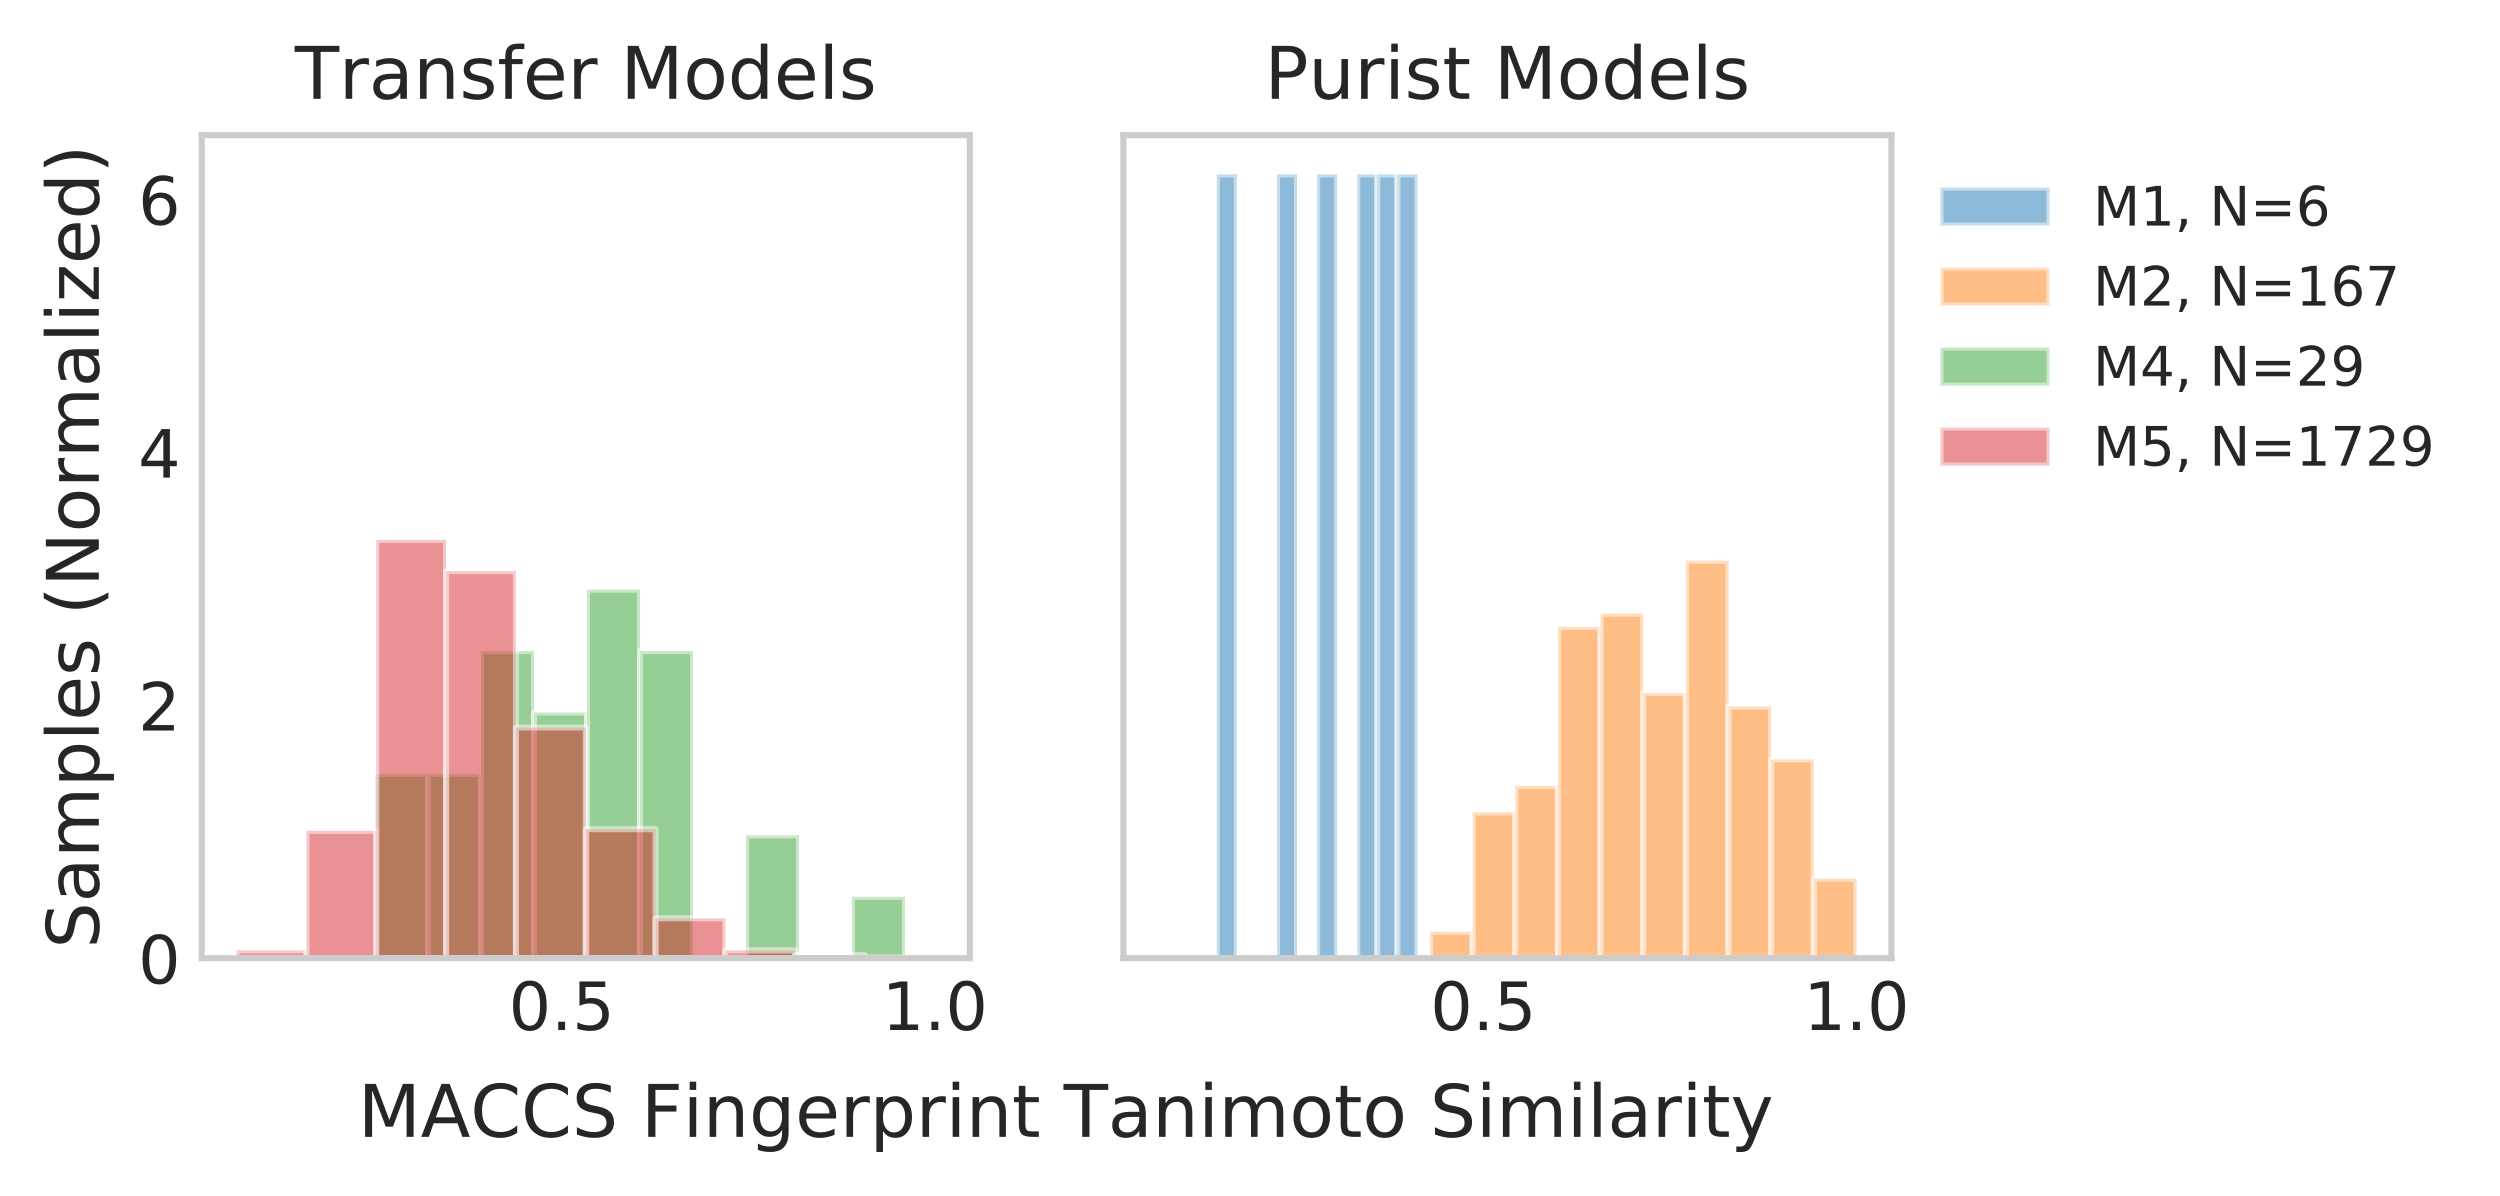 <?xml version="1.0" encoding="utf-8" standalone="no"?>
<!DOCTYPE svg PUBLIC "-//W3C//DTD SVG 1.1//EN"
  "http://www.w3.org/Graphics/SVG/1.1/DTD/svg11.dtd">
<!-- Created with matplotlib (https://matplotlib.org/) -->
<svg height="197.417pt" version="1.1" viewBox="0 0 412.805 197.417" width="412.805pt" xmlns="http://www.w3.org/2000/svg" xmlns:xlink="http://www.w3.org/1999/xlink">
 <defs>
  <style type="text/css">
*{stroke-linecap:butt;stroke-linejoin:round;white-space:pre;}
  </style>
 </defs>
 <g id="figure_1">
  <g id="patch_1">
   <path d="M -0 197.417 
L 412.805 197.417 
L 412.805 0 
L -0 0 
z
" style="fill:#ffffff;"/>
  </g>
  <g id="axes_1">
   <g id="patch_2">
    <path d="M 33.312 158.218 
L 160.131 158.218 
L 160.131 22.318 
L 33.312 22.318 
z
" style="fill:#ffffff;"/>
   </g>
   <g id="matplotlib.axis_1">
    <g id="xtick_1">
     <g id="text_1">
      <!-- 0.5 -->
      <defs>
       <path d="M 31.781 66.406 
Q 24.172 66.406 20.328 58.906 
Q 16.5 51.422 16.5 36.375 
Q 16.5 21.391 20.328 13.891 
Q 24.172 6.391 31.781 6.391 
Q 39.453 6.391 43.281 13.891 
Q 47.125 21.391 47.125 36.375 
Q 47.125 51.422 43.281 58.906 
Q 39.453 66.406 31.781 66.406 
z
M 31.781 74.219 
Q 44.047 74.219 50.516 64.516 
Q 56.984 54.828 56.984 36.375 
Q 56.984 17.969 50.516 8.266 
Q 44.047 -1.422 31.781 -1.422 
Q 19.531 -1.422 13.062 8.266 
Q 6.594 17.969 6.594 36.375 
Q 6.594 54.828 13.062 64.516 
Q 19.531 74.219 31.781 74.219 
z
" id="DejaVuSans-48"/>
       <path d="M 10.688 12.406 
L 21 12.406 
L 21 0 
L 10.688 0 
z
" id="DejaVuSans-46"/>
       <path d="M 10.797 72.906 
L 49.516 72.906 
L 49.516 64.594 
L 19.828 64.594 
L 19.828 46.734 
Q 21.969 47.469 24.109 47.828 
Q 26.266 48.188 28.422 48.188 
Q 40.625 48.188 47.75 41.5 
Q 54.891 34.812 54.891 23.391 
Q 54.891 11.625 47.562 5.094 
Q 40.234 -1.422 26.906 -1.422 
Q 22.312 -1.422 17.547 -0.641 
Q 12.797 0.141 7.719 1.703 
L 7.719 11.625 
Q 12.109 9.234 16.797 8.062 
Q 21.484 6.891 26.703 6.891 
Q 35.156 6.891 40.078 11.328 
Q 45.016 15.766 45.016 23.391 
Q 45.016 31 40.078 35.438 
Q 35.156 39.891 26.703 39.891 
Q 22.75 39.891 18.812 39.016 
Q 14.891 38.141 10.797 36.281 
z
" id="DejaVuSans-53"/>
      </defs>
      <g style="fill:#262626;" transform="translate(83.999 170.076)scale(0.11 -0.11)">
       <use xlink:href="#DejaVuSans-48"/>
       <use x="63.623" xlink:href="#DejaVuSans-46"/>
       <use x="95.41" xlink:href="#DejaVuSans-53"/>
      </g>
     </g>
    </g>
    <g id="xtick_2">
     <g id="text_2">
      <!-- 1.0 -->
      <defs>
       <path d="M 12.406 8.297 
L 28.516 8.297 
L 28.516 63.922 
L 10.984 60.406 
L 10.984 69.391 
L 28.422 72.906 
L 38.281 72.906 
L 38.281 8.297 
L 54.391 8.297 
L 54.391 0 
L 12.406 0 
z
" id="DejaVuSans-49"/>
      </defs>
      <g style="fill:#262626;" transform="translate(145.619 170.076)scale(0.11 -0.11)">
       <use xlink:href="#DejaVuSans-49"/>
       <use x="63.623" xlink:href="#DejaVuSans-46"/>
       <use x="95.41" xlink:href="#DejaVuSans-48"/>
      </g>
     </g>
    </g>
    <g id="text_3">
     <!-- MACCS Fingerprint Tanimoto Similarity -->
     <defs>
      <path d="M 9.812 72.906 
L 24.516 72.906 
L 43.109 23.297 
L 61.812 72.906 
L 76.516 72.906 
L 76.516 0 
L 66.891 0 
L 66.891 64.016 
L 48.094 14.016 
L 38.188 14.016 
L 19.391 64.016 
L 19.391 0 
L 9.812 0 
z
" id="DejaVuSans-77"/>
      <path d="M 34.188 63.188 
L 20.797 26.906 
L 47.609 26.906 
z
M 28.609 72.906 
L 39.797 72.906 
L 67.578 0 
L 57.328 0 
L 50.688 18.703 
L 17.828 18.703 
L 11.188 0 
L 0.781 0 
z
" id="DejaVuSans-65"/>
      <path d="M 64.406 67.281 
L 64.406 56.891 
Q 59.422 61.531 53.781 63.812 
Q 48.141 66.109 41.797 66.109 
Q 29.297 66.109 22.656 58.469 
Q 16.016 50.828 16.016 36.375 
Q 16.016 21.969 22.656 14.328 
Q 29.297 6.688 41.797 6.688 
Q 48.141 6.688 53.781 8.984 
Q 59.422 11.281 64.406 15.922 
L 64.406 5.609 
Q 59.234 2.094 53.438 0.328 
Q 47.656 -1.422 41.219 -1.422 
Q 24.656 -1.422 15.125 8.703 
Q 5.609 18.844 5.609 36.375 
Q 5.609 53.953 15.125 64.078 
Q 24.656 74.219 41.219 74.219 
Q 47.75 74.219 53.531 72.484 
Q 59.328 70.75 64.406 67.281 
z
" id="DejaVuSans-67"/>
      <path d="M 53.516 70.516 
L 53.516 60.891 
Q 47.906 63.578 42.922 64.891 
Q 37.938 66.219 33.297 66.219 
Q 25.25 66.219 20.875 63.094 
Q 16.5 59.969 16.5 54.203 
Q 16.5 49.359 19.406 46.891 
Q 22.312 44.438 30.422 42.922 
L 36.375 41.703 
Q 47.406 39.594 52.656 34.297 
Q 57.906 29 57.906 20.125 
Q 57.906 9.516 50.797 4.047 
Q 43.703 -1.422 29.984 -1.422 
Q 24.812 -1.422 18.969 -0.25 
Q 13.141 0.922 6.891 3.219 
L 6.891 13.375 
Q 12.891 10.016 18.656 8.297 
Q 24.422 6.594 29.984 6.594 
Q 38.422 6.594 43.016 9.906 
Q 47.609 13.234 47.609 19.391 
Q 47.609 24.75 44.312 27.781 
Q 41.016 30.812 33.5 32.328 
L 27.484 33.5 
Q 16.453 35.688 11.516 40.375 
Q 6.594 45.062 6.594 53.422 
Q 6.594 63.094 13.406 68.656 
Q 20.219 74.219 32.172 74.219 
Q 37.312 74.219 42.625 73.281 
Q 47.953 72.359 53.516 70.516 
z
" id="DejaVuSans-83"/>
      <path id="DejaVuSans-32"/>
      <path d="M 9.812 72.906 
L 51.703 72.906 
L 51.703 64.594 
L 19.672 64.594 
L 19.672 43.109 
L 48.578 43.109 
L 48.578 34.812 
L 19.672 34.812 
L 19.672 0 
L 9.812 0 
z
" id="DejaVuSans-70"/>
      <path d="M 9.422 54.688 
L 18.406 54.688 
L 18.406 0 
L 9.422 0 
z
M 9.422 75.984 
L 18.406 75.984 
L 18.406 64.594 
L 9.422 64.594 
z
" id="DejaVuSans-105"/>
      <path d="M 54.891 33.016 
L 54.891 0 
L 45.906 0 
L 45.906 32.719 
Q 45.906 40.484 42.875 44.328 
Q 39.844 48.188 33.797 48.188 
Q 26.516 48.188 22.312 43.547 
Q 18.109 38.922 18.109 30.906 
L 18.109 0 
L 9.078 0 
L 9.078 54.688 
L 18.109 54.688 
L 18.109 46.188 
Q 21.344 51.125 25.703 53.562 
Q 30.078 56 35.797 56 
Q 45.219 56 50.047 50.172 
Q 54.891 44.344 54.891 33.016 
z
" id="DejaVuSans-110"/>
      <path d="M 45.406 27.984 
Q 45.406 37.75 41.375 43.109 
Q 37.359 48.484 30.078 48.484 
Q 22.859 48.484 18.828 43.109 
Q 14.797 37.75 14.797 27.984 
Q 14.797 18.266 18.828 12.891 
Q 22.859 7.516 30.078 7.516 
Q 37.359 7.516 41.375 12.891 
Q 45.406 18.266 45.406 27.984 
z
M 54.391 6.781 
Q 54.391 -7.172 48.188 -13.984 
Q 42 -20.797 29.203 -20.797 
Q 24.469 -20.797 20.266 -20.094 
Q 16.062 -19.391 12.109 -17.922 
L 12.109 -9.188 
Q 16.062 -11.328 19.922 -12.344 
Q 23.781 -13.375 27.781 -13.375 
Q 36.625 -13.375 41.016 -8.766 
Q 45.406 -4.156 45.406 5.172 
L 45.406 9.625 
Q 42.625 4.781 38.281 2.391 
Q 33.938 0 27.875 0 
Q 17.828 0 11.672 7.656 
Q 5.516 15.328 5.516 27.984 
Q 5.516 40.672 11.672 48.328 
Q 17.828 56 27.875 56 
Q 33.938 56 38.281 53.609 
Q 42.625 51.219 45.406 46.391 
L 45.406 54.688 
L 54.391 54.688 
z
" id="DejaVuSans-103"/>
      <path d="M 56.203 29.594 
L 56.203 25.203 
L 14.891 25.203 
Q 15.484 15.922 20.484 11.062 
Q 25.484 6.203 34.422 6.203 
Q 39.594 6.203 44.453 7.469 
Q 49.312 8.734 54.109 11.281 
L 54.109 2.781 
Q 49.266 0.734 44.188 -0.344 
Q 39.109 -1.422 33.891 -1.422 
Q 20.797 -1.422 13.156 6.188 
Q 5.516 13.812 5.516 26.812 
Q 5.516 40.234 12.766 48.109 
Q 20.016 56 32.328 56 
Q 43.359 56 49.781 48.891 
Q 56.203 41.797 56.203 29.594 
z
M 47.219 32.234 
Q 47.125 39.594 43.094 43.984 
Q 39.062 48.391 32.422 48.391 
Q 24.906 48.391 20.391 44.141 
Q 15.875 39.891 15.188 32.172 
z
" id="DejaVuSans-101"/>
      <path d="M 41.109 46.297 
Q 39.594 47.172 37.812 47.578 
Q 36.031 48 33.891 48 
Q 26.266 48 22.188 43.047 
Q 18.109 38.094 18.109 28.812 
L 18.109 0 
L 9.078 0 
L 9.078 54.688 
L 18.109 54.688 
L 18.109 46.188 
Q 20.953 51.172 25.484 53.578 
Q 30.031 56 36.531 56 
Q 37.453 56 38.578 55.875 
Q 39.703 55.766 41.062 55.516 
z
" id="DejaVuSans-114"/>
      <path d="M 18.109 8.203 
L 18.109 -20.797 
L 9.078 -20.797 
L 9.078 54.688 
L 18.109 54.688 
L 18.109 46.391 
Q 20.953 51.266 25.266 53.625 
Q 29.594 56 35.594 56 
Q 45.562 56 51.781 48.094 
Q 58.016 40.188 58.016 27.297 
Q 58.016 14.406 51.781 6.484 
Q 45.562 -1.422 35.594 -1.422 
Q 29.594 -1.422 25.266 0.953 
Q 20.953 3.328 18.109 8.203 
z
M 48.688 27.297 
Q 48.688 37.203 44.609 42.844 
Q 40.531 48.484 33.406 48.484 
Q 26.266 48.484 22.188 42.844 
Q 18.109 37.203 18.109 27.297 
Q 18.109 17.391 22.188 11.75 
Q 26.266 6.109 33.406 6.109 
Q 40.531 6.109 44.609 11.75 
Q 48.688 17.391 48.688 27.297 
z
" id="DejaVuSans-112"/>
      <path d="M 18.312 70.219 
L 18.312 54.688 
L 36.812 54.688 
L 36.812 47.703 
L 18.312 47.703 
L 18.312 18.016 
Q 18.312 11.328 20.141 9.422 
Q 21.969 7.516 27.594 7.516 
L 36.812 7.516 
L 36.812 0 
L 27.594 0 
Q 17.188 0 13.234 3.875 
Q 9.281 7.766 9.281 18.016 
L 9.281 47.703 
L 2.688 47.703 
L 2.688 54.688 
L 9.281 54.688 
L 9.281 70.219 
z
" id="DejaVuSans-116"/>
      <path d="M -0.297 72.906 
L 61.375 72.906 
L 61.375 64.594 
L 35.5 64.594 
L 35.5 0 
L 25.594 0 
L 25.594 64.594 
L -0.297 64.594 
z
" id="DejaVuSans-84"/>
      <path d="M 34.281 27.484 
Q 23.391 27.484 19.188 25 
Q 14.984 22.516 14.984 16.5 
Q 14.984 11.719 18.141 8.906 
Q 21.297 6.109 26.703 6.109 
Q 34.188 6.109 38.703 11.406 
Q 43.219 16.703 43.219 25.484 
L 43.219 27.484 
z
M 52.203 31.203 
L 52.203 0 
L 43.219 0 
L 43.219 8.297 
Q 40.141 3.328 35.547 0.953 
Q 30.953 -1.422 24.312 -1.422 
Q 15.922 -1.422 10.953 3.297 
Q 6 8.016 6 15.922 
Q 6 25.141 12.172 29.828 
Q 18.359 34.516 30.609 34.516 
L 43.219 34.516 
L 43.219 35.406 
Q 43.219 41.609 39.141 45 
Q 35.062 48.391 27.688 48.391 
Q 23 48.391 18.547 47.266 
Q 14.109 46.141 10.016 43.891 
L 10.016 52.203 
Q 14.938 54.109 19.578 55.047 
Q 24.219 56 28.609 56 
Q 40.484 56 46.344 49.844 
Q 52.203 43.703 52.203 31.203 
z
" id="DejaVuSans-97"/>
      <path d="M 52 44.188 
Q 55.375 50.25 60.062 53.125 
Q 64.75 56 71.094 56 
Q 79.641 56 84.281 50.016 
Q 88.922 44.047 88.922 33.016 
L 88.922 0 
L 79.891 0 
L 79.891 32.719 
Q 79.891 40.578 77.094 44.375 
Q 74.312 48.188 68.609 48.188 
Q 61.625 48.188 57.562 43.547 
Q 53.516 38.922 53.516 30.906 
L 53.516 0 
L 44.484 0 
L 44.484 32.719 
Q 44.484 40.625 41.703 44.406 
Q 38.922 48.188 33.109 48.188 
Q 26.219 48.188 22.156 43.531 
Q 18.109 38.875 18.109 30.906 
L 18.109 0 
L 9.078 0 
L 9.078 54.688 
L 18.109 54.688 
L 18.109 46.188 
Q 21.188 51.219 25.484 53.609 
Q 29.781 56 35.688 56 
Q 41.656 56 45.828 52.969 
Q 50 49.953 52 44.188 
z
" id="DejaVuSans-109"/>
      <path d="M 30.609 48.391 
Q 23.391 48.391 19.188 42.75 
Q 14.984 37.109 14.984 27.297 
Q 14.984 17.484 19.156 11.844 
Q 23.344 6.203 30.609 6.203 
Q 37.797 6.203 41.984 11.859 
Q 46.188 17.531 46.188 27.297 
Q 46.188 37.016 41.984 42.703 
Q 37.797 48.391 30.609 48.391 
z
M 30.609 56 
Q 42.328 56 49.016 48.375 
Q 55.719 40.766 55.719 27.297 
Q 55.719 13.875 49.016 6.219 
Q 42.328 -1.422 30.609 -1.422 
Q 18.844 -1.422 12.172 6.219 
Q 5.516 13.875 5.516 27.297 
Q 5.516 40.766 12.172 48.375 
Q 18.844 56 30.609 56 
z
" id="DejaVuSans-111"/>
      <path d="M 9.422 75.984 
L 18.406 75.984 
L 18.406 0 
L 9.422 0 
z
" id="DejaVuSans-108"/>
      <path d="M 32.172 -5.078 
Q 28.375 -14.844 24.75 -17.812 
Q 21.141 -20.797 15.094 -20.797 
L 7.906 -20.797 
L 7.906 -13.281 
L 13.188 -13.281 
Q 16.891 -13.281 18.938 -11.516 
Q 21 -9.766 23.484 -3.219 
L 25.094 0.875 
L 2.984 54.688 
L 12.5 54.688 
L 29.594 11.922 
L 46.688 54.688 
L 56.203 54.688 
z
" id="DejaVuSans-121"/>
     </defs>
     <g style="fill:#262626;" transform="translate(59.112 187.721)scale(0.12 -0.12)">
      <use xlink:href="#DejaVuSans-77"/>
      <use x="86.279" xlink:href="#DejaVuSans-65"/>
      <use x="154.672" xlink:href="#DejaVuSans-67"/>
      <use x="224.496" xlink:href="#DejaVuSans-67"/>
      <use x="294.32" xlink:href="#DejaVuSans-83"/>
      <use x="357.797" xlink:href="#DejaVuSans-32"/>
      <use x="389.584" xlink:href="#DejaVuSans-70"/>
      <use x="446.994" xlink:href="#DejaVuSans-105"/>
      <use x="474.777" xlink:href="#DejaVuSans-110"/>
      <use x="538.156" xlink:href="#DejaVuSans-103"/>
      <use x="601.633" xlink:href="#DejaVuSans-101"/>
      <use x="663.156" xlink:href="#DejaVuSans-114"/>
      <use x="704.27" xlink:href="#DejaVuSans-112"/>
      <use x="767.746" xlink:href="#DejaVuSans-114"/>
      <use x="808.859" xlink:href="#DejaVuSans-105"/>
      <use x="836.643" xlink:href="#DejaVuSans-110"/>
      <use x="900.021" xlink:href="#DejaVuSans-116"/>
      <use x="939.23" xlink:href="#DejaVuSans-32"/>
      <use x="971.018" xlink:href="#DejaVuSans-84"/>
      <use x="1031.852" xlink:href="#DejaVuSans-97"/>
      <use x="1093.131" xlink:href="#DejaVuSans-110"/>
      <use x="1156.51" xlink:href="#DejaVuSans-105"/>
      <use x="1184.293" xlink:href="#DejaVuSans-109"/>
      <use x="1281.705" xlink:href="#DejaVuSans-111"/>
      <use x="1342.887" xlink:href="#DejaVuSans-116"/>
      <use x="1382.096" xlink:href="#DejaVuSans-111"/>
      <use x="1443.277" xlink:href="#DejaVuSans-32"/>
      <use x="1475.064" xlink:href="#DejaVuSans-83"/>
      <use x="1538.541" xlink:href="#DejaVuSans-105"/>
      <use x="1566.324" xlink:href="#DejaVuSans-109"/>
      <use x="1663.736" xlink:href="#DejaVuSans-105"/>
      <use x="1691.52" xlink:href="#DejaVuSans-108"/>
      <use x="1719.303" xlink:href="#DejaVuSans-97"/>
      <use x="1780.582" xlink:href="#DejaVuSans-114"/>
      <use x="1821.695" xlink:href="#DejaVuSans-105"/>
      <use x="1849.479" xlink:href="#DejaVuSans-116"/>
      <use x="1888.688" xlink:href="#DejaVuSans-121"/>
     </g>
    </g>
   </g>
   <g id="matplotlib.axis_2">
    <g id="ytick_1">
     <g id="text_4">
      <!-- 0 -->
      <g style="fill:#262626;" transform="translate(22.814 162.397)scale(0.11 -0.11)">
       <use xlink:href="#DejaVuSans-48"/>
      </g>
     </g>
    </g>
    <g id="ytick_2">
     <g id="text_5">
      <!-- 2 -->
      <defs>
       <path d="M 19.188 8.297 
L 53.609 8.297 
L 53.609 0 
L 7.328 0 
L 7.328 8.297 
Q 12.938 14.109 22.625 23.891 
Q 32.328 33.688 34.812 36.531 
Q 39.547 41.844 41.422 45.531 
Q 43.312 49.219 43.312 52.781 
Q 43.312 58.594 39.234 62.25 
Q 35.156 65.922 28.609 65.922 
Q 23.969 65.922 18.812 64.312 
Q 13.672 62.703 7.812 59.422 
L 7.812 69.391 
Q 13.766 71.781 18.938 73 
Q 24.125 74.219 28.422 74.219 
Q 39.75 74.219 46.484 68.547 
Q 53.219 62.891 53.219 53.422 
Q 53.219 48.922 51.531 44.891 
Q 49.859 40.875 45.406 35.406 
Q 44.188 33.984 37.641 27.219 
Q 31.109 20.453 19.188 8.297 
z
" id="DejaVuSans-50"/>
      </defs>
      <g style="fill:#262626;" transform="translate(22.814 120.632)scale(0.11 -0.11)">
       <use xlink:href="#DejaVuSans-50"/>
      </g>
     </g>
    </g>
    <g id="ytick_3">
     <g id="text_6">
      <!-- 4 -->
      <defs>
       <path d="M 37.797 64.312 
L 12.891 25.391 
L 37.797 25.391 
z
M 35.203 72.906 
L 47.609 72.906 
L 47.609 25.391 
L 58.016 25.391 
L 58.016 17.188 
L 47.609 17.188 
L 47.609 0 
L 37.797 0 
L 37.797 17.188 
L 4.891 17.188 
L 4.891 26.703 
z
" id="DejaVuSans-52"/>
      </defs>
      <g style="fill:#262626;" transform="translate(22.814 78.867)scale(0.11 -0.11)">
       <use xlink:href="#DejaVuSans-52"/>
      </g>
     </g>
    </g>
    <g id="ytick_4">
     <g id="text_7">
      <!-- 6 -->
      <defs>
       <path d="M 33.016 40.375 
Q 26.375 40.375 22.484 35.828 
Q 18.609 31.297 18.609 23.391 
Q 18.609 15.531 22.484 10.953 
Q 26.375 6.391 33.016 6.391 
Q 39.656 6.391 43.531 10.953 
Q 47.406 15.531 47.406 23.391 
Q 47.406 31.297 43.531 35.828 
Q 39.656 40.375 33.016 40.375 
z
M 52.594 71.297 
L 52.594 62.312 
Q 48.875 64.062 45.094 64.984 
Q 41.312 65.922 37.594 65.922 
Q 27.828 65.922 22.672 59.328 
Q 17.531 52.734 16.797 39.406 
Q 19.672 43.656 24.016 45.922 
Q 28.375 48.188 33.594 48.188 
Q 44.578 48.188 50.953 41.516 
Q 57.328 34.859 57.328 23.391 
Q 57.328 12.156 50.688 5.359 
Q 44.047 -1.422 33.016 -1.422 
Q 20.359 -1.422 13.672 8.266 
Q 6.984 17.969 6.984 36.375 
Q 6.984 53.656 15.188 63.938 
Q 23.391 74.219 37.203 74.219 
Q 40.922 74.219 44.703 73.484 
Q 48.484 72.75 52.594 71.297 
z
" id="DejaVuSans-54"/>
      </defs>
      <g style="fill:#262626;" transform="translate(22.814 37.102)scale(0.11 -0.11)">
       <use xlink:href="#DejaVuSans-54"/>
      </g>
     </g>
    </g>
    <g id="text_8">
     <!-- Samples (Normalized) -->
     <defs>
      <path d="M 44.281 53.078 
L 44.281 44.578 
Q 40.484 46.531 36.375 47.5 
Q 32.281 48.484 27.875 48.484 
Q 21.188 48.484 17.844 46.438 
Q 14.5 44.391 14.5 40.281 
Q 14.5 37.156 16.891 35.375 
Q 19.281 33.594 26.516 31.984 
L 29.594 31.297 
Q 39.156 29.25 43.188 25.516 
Q 47.219 21.781 47.219 15.094 
Q 47.219 7.469 41.188 3.016 
Q 35.156 -1.422 24.609 -1.422 
Q 20.219 -1.422 15.453 -0.562 
Q 10.688 0.297 5.422 2 
L 5.422 11.281 
Q 10.406 8.688 15.234 7.391 
Q 20.062 6.109 24.812 6.109 
Q 31.156 6.109 34.562 8.281 
Q 37.984 10.453 37.984 14.406 
Q 37.984 18.062 35.516 20.016 
Q 33.062 21.969 24.703 23.781 
L 21.578 24.516 
Q 13.234 26.266 9.516 29.906 
Q 5.812 33.547 5.812 39.891 
Q 5.812 47.609 11.281 51.797 
Q 16.75 56 26.812 56 
Q 31.781 56 36.172 55.266 
Q 40.578 54.547 44.281 53.078 
z
" id="DejaVuSans-115"/>
      <path d="M 31 75.875 
Q 24.469 64.656 21.281 53.656 
Q 18.109 42.672 18.109 31.391 
Q 18.109 20.125 21.312 9.062 
Q 24.516 -2 31 -13.188 
L 23.188 -13.188 
Q 15.875 -1.703 12.234 9.375 
Q 8.594 20.453 8.594 31.391 
Q 8.594 42.281 12.203 53.312 
Q 15.828 64.359 23.188 75.875 
z
" id="DejaVuSans-40"/>
      <path d="M 9.812 72.906 
L 23.094 72.906 
L 55.422 11.922 
L 55.422 72.906 
L 64.984 72.906 
L 64.984 0 
L 51.703 0 
L 19.391 60.984 
L 19.391 0 
L 9.812 0 
z
" id="DejaVuSans-78"/>
      <path d="M 5.516 54.688 
L 48.188 54.688 
L 48.188 46.484 
L 14.406 7.172 
L 48.188 7.172 
L 48.188 0 
L 4.297 0 
L 4.297 8.203 
L 38.094 47.516 
L 5.516 47.516 
z
" id="DejaVuSans-122"/>
      <path d="M 45.406 46.391 
L 45.406 75.984 
L 54.391 75.984 
L 54.391 0 
L 45.406 0 
L 45.406 8.203 
Q 42.578 3.328 38.25 0.953 
Q 33.938 -1.422 27.875 -1.422 
Q 17.969 -1.422 11.734 6.484 
Q 5.516 14.406 5.516 27.297 
Q 5.516 40.188 11.734 48.094 
Q 17.969 56 27.875 56 
Q 33.938 56 38.25 53.625 
Q 42.578 51.266 45.406 46.391 
z
M 14.797 27.297 
Q 14.797 17.391 18.875 11.75 
Q 22.953 6.109 30.078 6.109 
Q 37.203 6.109 41.297 11.75 
Q 45.406 17.391 45.406 27.297 
Q 45.406 37.203 41.297 42.844 
Q 37.203 48.484 30.078 48.484 
Q 22.953 48.484 18.875 42.844 
Q 14.797 37.203 14.797 27.297 
z
" id="DejaVuSans-100"/>
      <path d="M 8.016 75.875 
L 15.828 75.875 
Q 23.141 64.359 26.781 53.312 
Q 30.422 42.281 30.422 31.391 
Q 30.422 20.453 26.781 9.375 
Q 23.141 -1.703 15.828 -13.188 
L 8.016 -13.188 
Q 14.5 -2 17.703 9.062 
Q 20.906 20.125 20.906 31.391 
Q 20.906 42.672 17.703 53.656 
Q 14.5 64.656 8.016 75.875 
z
" id="DejaVuSans-41"/>
     </defs>
     <g style="fill:#262626;" transform="translate(16.318 156.611)rotate(-90)scale(0.12 -0.12)">
      <use xlink:href="#DejaVuSans-83"/>
      <use x="63.477" xlink:href="#DejaVuSans-97"/>
      <use x="124.756" xlink:href="#DejaVuSans-109"/>
      <use x="222.168" xlink:href="#DejaVuSans-112"/>
      <use x="285.645" xlink:href="#DejaVuSans-108"/>
      <use x="313.428" xlink:href="#DejaVuSans-101"/>
      <use x="374.951" xlink:href="#DejaVuSans-115"/>
      <use x="427.051" xlink:href="#DejaVuSans-32"/>
      <use x="458.838" xlink:href="#DejaVuSans-40"/>
      <use x="497.852" xlink:href="#DejaVuSans-78"/>
      <use x="572.656" xlink:href="#DejaVuSans-111"/>
      <use x="633.838" xlink:href="#DejaVuSans-114"/>
      <use x="674.936" xlink:href="#DejaVuSans-109"/>
      <use x="772.348" xlink:href="#DejaVuSans-97"/>
      <use x="833.627" xlink:href="#DejaVuSans-108"/>
      <use x="861.41" xlink:href="#DejaVuSans-105"/>
      <use x="889.193" xlink:href="#DejaVuSans-122"/>
      <use x="941.684" xlink:href="#DejaVuSans-101"/>
      <use x="1003.207" xlink:href="#DejaVuSans-100"/>
      <use x="1066.684" xlink:href="#DejaVuSans-41"/>
     </g>
    </g>
   </g>
   <g id="patch_3">
    <path clip-path="url(#p0d342e39fc)" d="M 61.936 158.218 
L 70.686 158.218 
L 70.686 127.792 
L 61.936 127.792 
z
" style="fill:#2ca02c;opacity:0.5;stroke:#ffffff;stroke-linejoin:miter;"/>
   </g>
   <g id="patch_4">
    <path clip-path="url(#p0d342e39fc)" d="M 70.686 158.218 
L 79.436 158.218 
L 79.436 127.792 
L 70.686 127.792 
z
" style="fill:#2ca02c;opacity:0.5;stroke:#ffffff;stroke-linejoin:miter;"/>
   </g>
   <g id="patch_5">
    <path clip-path="url(#p0d342e39fc)" d="M 79.436 158.218 
L 88.186 158.218 
L 88.186 107.508 
L 79.436 107.508 
z
" style="fill:#2ca02c;opacity:0.5;stroke:#ffffff;stroke-linejoin:miter;"/>
   </g>
   <g id="patch_6">
    <path clip-path="url(#p0d342e39fc)" d="M 88.186 158.218 
L 96.936 158.218 
L 96.936 117.65 
L 88.186 117.65 
z
" style="fill:#2ca02c;opacity:0.5;stroke:#ffffff;stroke-linejoin:miter;"/>
   </g>
   <g id="patch_7">
    <path clip-path="url(#p0d342e39fc)" d="M 96.936 158.218 
L 105.686 158.218 
L 105.686 97.365 
L 96.936 97.365 
z
" style="fill:#2ca02c;opacity:0.5;stroke:#ffffff;stroke-linejoin:miter;"/>
   </g>
   <g id="patch_8">
    <path clip-path="url(#p0d342e39fc)" d="M 105.686 158.218 
L 114.436 158.218 
L 114.436 107.508 
L 105.686 107.508 
z
" style="fill:#2ca02c;opacity:0.5;stroke:#ffffff;stroke-linejoin:miter;"/>
   </g>
   <g id="patch_9">
    <path clip-path="url(#p0d342e39fc)" d="M 114.436 158.218 
L 123.186 158.218 
L 123.186 158.218 
L 114.436 158.218 
z
" style="fill:#2ca02c;opacity:0.5;stroke:#ffffff;stroke-linejoin:miter;"/>
   </g>
   <g id="patch_10">
    <path clip-path="url(#p0d342e39fc)" d="M 123.186 158.218 
L 131.936 158.218 
L 131.936 137.934 
L 123.186 137.934 
z
" style="fill:#2ca02c;opacity:0.5;stroke:#ffffff;stroke-linejoin:miter;"/>
   </g>
   <g id="patch_11">
    <path clip-path="url(#p0d342e39fc)" d="M 131.936 158.218 
L 140.687 158.218 
L 140.687 158.218 
L 131.936 158.218 
z
" style="fill:#2ca02c;opacity:0.5;stroke:#ffffff;stroke-linejoin:miter;"/>
   </g>
   <g id="patch_12">
    <path clip-path="url(#p0d342e39fc)" d="M 140.687 158.218 
L 149.437 158.218 
L 149.437 148.076 
L 140.687 148.076 
z
" style="fill:#2ca02c;opacity:0.5;stroke:#ffffff;stroke-linejoin:miter;"/>
   </g>
   <g id="patch_13">
    <path clip-path="url(#p0d342e39fc)" d="M 39.077 158.218 
L 50.606 158.218 
L 50.606 156.927 
L 39.077 156.927 
z
" style="fill:#d62728;opacity:0.5;stroke:#ffffff;stroke-linejoin:miter;"/>
   </g>
   <g id="patch_14">
    <path clip-path="url(#p0d342e39fc)" d="M 50.606 158.218 
L 62.135 158.218 
L 62.135 137.174 
L 50.606 137.174 
z
" style="fill:#d62728;opacity:0.5;stroke:#ffffff;stroke-linejoin:miter;"/>
   </g>
   <g id="patch_15">
    <path clip-path="url(#p0d342e39fc)" d="M 62.135 158.218 
L 73.664 158.218 
L 73.664 89.145 
L 62.135 89.145 
z
" style="fill:#d62728;opacity:0.5;stroke:#ffffff;stroke-linejoin:miter;"/>
   </g>
   <g id="patch_16">
    <path clip-path="url(#p0d342e39fc)" d="M 73.664 158.218 
L 85.193 158.218 
L 85.193 94.31 
L 73.664 94.31 
z
" style="fill:#d62728;opacity:0.5;stroke:#ffffff;stroke-linejoin:miter;"/>
   </g>
   <g id="patch_17">
    <path clip-path="url(#p0d342e39fc)" d="M 85.193 158.218 
L 96.722 158.218 
L 96.722 120.131 
L 85.193 120.131 
z
" style="fill:#d62728;opacity:0.5;stroke:#ffffff;stroke-linejoin:miter;"/>
   </g>
   <g id="patch_18">
    <path clip-path="url(#p0d342e39fc)" d="M 96.722 158.218 
L 108.251 158.218 
L 108.251 136.915 
L 96.722 136.915 
z
" style="fill:#d62728;opacity:0.5;stroke:#ffffff;stroke-linejoin:miter;"/>
   </g>
   <g id="patch_19">
    <path clip-path="url(#p0d342e39fc)" d="M 108.251 158.218 
L 119.779 158.218 
L 119.779 151.634 
L 108.251 151.634 
z
" style="fill:#d62728;opacity:0.5;stroke:#ffffff;stroke-linejoin:miter;"/>
   </g>
   <g id="patch_20">
    <path clip-path="url(#p0d342e39fc)" d="M 119.779 158.218 
L 131.308 158.218 
L 131.308 156.927 
L 119.779 156.927 
z
" style="fill:#d62728;opacity:0.5;stroke:#ffffff;stroke-linejoin:miter;"/>
   </g>
   <g id="patch_21">
    <path clip-path="url(#p0d342e39fc)" d="M 131.308 158.218 
L 142.837 158.218 
L 142.837 157.702 
L 131.308 157.702 
z
" style="fill:#d62728;opacity:0.5;stroke:#ffffff;stroke-linejoin:miter;"/>
   </g>
   <g id="patch_22">
    <path clip-path="url(#p0d342e39fc)" d="M 142.837 158.218 
L 154.366 158.218 
L 154.366 158.089 
L 142.837 158.089 
z
" style="fill:#d62728;opacity:0.5;stroke:#ffffff;stroke-linejoin:miter;"/>
   </g>
   <g id="patch_23">
    <path d="M 33.312 158.218 
L 33.312 22.318 
" style="fill:none;stroke:#cccccc;stroke-linecap:square;stroke-linejoin:miter;"/>
   </g>
   <g id="patch_24">
    <path d="M 160.131 158.218 
L 160.131 22.318 
" style="fill:none;stroke:#cccccc;stroke-linecap:square;stroke-linejoin:miter;"/>
   </g>
   <g id="patch_25">
    <path d="M 33.312 158.218 
L 160.131 158.218 
" style="fill:none;stroke:#cccccc;stroke-linecap:square;stroke-linejoin:miter;"/>
   </g>
   <g id="patch_26">
    <path d="M 33.312 22.318 
L 160.131 22.318 
" style="fill:none;stroke:#cccccc;stroke-linecap:square;stroke-linejoin:miter;"/>
   </g>
   <g id="text_9">
    <!-- Transfer Models -->
    <defs>
     <path d="M 37.109 75.984 
L 37.109 68.5 
L 28.516 68.5 
Q 23.688 68.5 21.797 66.547 
Q 19.922 64.594 19.922 59.516 
L 19.922 54.688 
L 34.719 54.688 
L 34.719 47.703 
L 19.922 47.703 
L 19.922 0 
L 10.891 0 
L 10.891 47.703 
L 2.297 47.703 
L 2.297 54.688 
L 10.891 54.688 
L 10.891 58.5 
Q 10.891 67.625 15.141 71.797 
Q 19.391 75.984 28.609 75.984 
z
" id="DejaVuSans-102"/>
    </defs>
    <g style="fill:#262626;" transform="translate(48.679 16.318)scale(0.12 -0.12)">
     <use xlink:href="#DejaVuSans-84"/>
     <use x="60.865" xlink:href="#DejaVuSans-114"/>
     <use x="101.979" xlink:href="#DejaVuSans-97"/>
     <use x="163.258" xlink:href="#DejaVuSans-110"/>
     <use x="226.637" xlink:href="#DejaVuSans-115"/>
     <use x="278.736" xlink:href="#DejaVuSans-102"/>
     <use x="313.941" xlink:href="#DejaVuSans-101"/>
     <use x="375.465" xlink:href="#DejaVuSans-114"/>
     <use x="416.578" xlink:href="#DejaVuSans-32"/>
     <use x="448.365" xlink:href="#DejaVuSans-77"/>
     <use x="534.645" xlink:href="#DejaVuSans-111"/>
     <use x="595.826" xlink:href="#DejaVuSans-100"/>
     <use x="659.303" xlink:href="#DejaVuSans-101"/>
     <use x="720.826" xlink:href="#DejaVuSans-108"/>
     <use x="748.609" xlink:href="#DejaVuSans-115"/>
    </g>
   </g>
  </g>
  <g id="axes_2">
   <g id="patch_27">
    <path d="M 185.494 158.218 
L 312.312 158.218 
L 312.312 22.318 
L 185.494 22.318 
z
" style="fill:#ffffff;"/>
   </g>
   <g id="matplotlib.axis_3">
    <g id="xtick_3">
     <g id="text_10">
      <!-- 0.5 -->
      <g style="fill:#262626;" transform="translate(236.181 170.076)scale(0.11 -0.11)">
       <use xlink:href="#DejaVuSans-48"/>
       <use x="63.623" xlink:href="#DejaVuSans-46"/>
       <use x="95.41" xlink:href="#DejaVuSans-53"/>
      </g>
     </g>
    </g>
    <g id="xtick_4">
     <g id="text_11">
      <!-- 1.0 -->
      <g style="fill:#262626;" transform="translate(297.801 170.076)scale(0.11 -0.11)">
       <use xlink:href="#DejaVuSans-49"/>
       <use x="63.623" xlink:href="#DejaVuSans-46"/>
       <use x="95.41" xlink:href="#DejaVuSans-48"/>
      </g>
     </g>
    </g>
   </g>
   <g id="matplotlib.axis_4">
    <g id="ytick_5"/>
    <g id="ytick_6"/>
    <g id="ytick_7"/>
    <g id="ytick_8"/>
   </g>
   <g id="patch_28">
    <path clip-path="url(#p4dd8dec559)" d="M 200.914 158.218 
L 204.228 158.218 
L 204.228 28.79 
L 200.914 28.79 
z
" style="fill:#1f77b4;opacity:0.5;stroke:#ffffff;stroke-linejoin:miter;"/>
   </g>
   <g id="patch_29">
    <path clip-path="url(#p4dd8dec559)" d="M 204.228 158.218 
L 207.542 158.218 
L 207.542 158.218 
L 204.228 158.218 
z
" style="fill:#1f77b4;opacity:0.5;stroke:#ffffff;stroke-linejoin:miter;"/>
   </g>
   <g id="patch_30">
    <path clip-path="url(#p4dd8dec559)" d="M 207.542 158.218 
L 210.856 158.218 
L 210.856 158.218 
L 207.542 158.218 
z
" style="fill:#1f77b4;opacity:0.5;stroke:#ffffff;stroke-linejoin:miter;"/>
   </g>
   <g id="patch_31">
    <path clip-path="url(#p4dd8dec559)" d="M 210.856 158.218 
L 214.17 158.218 
L 214.17 28.79 
L 210.856 28.79 
z
" style="fill:#1f77b4;opacity:0.5;stroke:#ffffff;stroke-linejoin:miter;"/>
   </g>
   <g id="patch_32">
    <path clip-path="url(#p4dd8dec559)" d="M 214.17 158.218 
L 217.484 158.218 
L 217.484 158.218 
L 214.17 158.218 
z
" style="fill:#1f77b4;opacity:0.5;stroke:#ffffff;stroke-linejoin:miter;"/>
   </g>
   <g id="patch_33">
    <path clip-path="url(#p4dd8dec559)" d="M 217.484 158.218 
L 220.798 158.218 
L 220.798 28.79 
L 217.484 28.79 
z
" style="fill:#1f77b4;opacity:0.5;stroke:#ffffff;stroke-linejoin:miter;"/>
   </g>
   <g id="patch_34">
    <path clip-path="url(#p4dd8dec559)" d="M 220.798 158.218 
L 224.112 158.218 
L 224.112 158.218 
L 220.798 158.218 
z
" style="fill:#1f77b4;opacity:0.5;stroke:#ffffff;stroke-linejoin:miter;"/>
   </g>
   <g id="patch_35">
    <path clip-path="url(#p4dd8dec559)" d="M 224.112 158.218 
L 227.426 158.218 
L 227.426 28.79 
L 224.112 28.79 
z
" style="fill:#1f77b4;opacity:0.5;stroke:#ffffff;stroke-linejoin:miter;"/>
   </g>
   <g id="patch_36">
    <path clip-path="url(#p4dd8dec559)" d="M 227.426 158.218 
L 230.74 158.218 
L 230.74 28.79 
L 227.426 28.79 
z
" style="fill:#1f77b4;opacity:0.5;stroke:#ffffff;stroke-linejoin:miter;"/>
   </g>
   <g id="patch_37">
    <path clip-path="url(#p4dd8dec559)" d="M 230.74 158.218 
L 234.054 158.218 
L 234.054 28.79 
L 230.74 28.79 
z
" style="fill:#1f77b4;opacity:0.5;stroke:#ffffff;stroke-linejoin:miter;"/>
   </g>
   <g id="patch_38">
    <path clip-path="url(#p4dd8dec559)" d="M 236.125 158.218 
L 243.167 158.218 
L 243.167 153.842 
L 236.125 153.842 
z
" style="fill:#ff7f0e;opacity:0.5;stroke:#ffffff;stroke-linejoin:miter;"/>
   </g>
   <g id="patch_39">
    <path clip-path="url(#p4dd8dec559)" d="M 243.167 158.218 
L 250.21 158.218 
L 250.21 134.147 
L 243.167 134.147 
z
" style="fill:#ff7f0e;opacity:0.5;stroke:#ffffff;stroke-linejoin:miter;"/>
   </g>
   <g id="patch_40">
    <path clip-path="url(#p4dd8dec559)" d="M 250.21 158.218 
L 257.252 158.218 
L 257.252 129.77 
L 250.21 129.77 
z
" style="fill:#ff7f0e;opacity:0.5;stroke:#ffffff;stroke-linejoin:miter;"/>
   </g>
   <g id="patch_41">
    <path clip-path="url(#p4dd8dec559)" d="M 257.252 158.218 
L 264.294 158.218 
L 264.294 103.511 
L 257.252 103.511 
z
" style="fill:#ff7f0e;opacity:0.5;stroke:#ffffff;stroke-linejoin:miter;"/>
   </g>
   <g id="patch_42">
    <path clip-path="url(#p4dd8dec559)" d="M 264.294 158.218 
L 271.337 158.218 
L 271.337 101.322 
L 264.294 101.322 
z
" style="fill:#ff7f0e;opacity:0.5;stroke:#ffffff;stroke-linejoin:miter;"/>
   </g>
   <g id="patch_43">
    <path clip-path="url(#p4dd8dec559)" d="M 271.337 158.218 
L 278.379 158.218 
L 278.379 114.452 
L 271.337 114.452 
z
" style="fill:#ff7f0e;opacity:0.5;stroke:#ffffff;stroke-linejoin:miter;"/>
   </g>
   <g id="patch_44">
    <path clip-path="url(#p4dd8dec559)" d="M 278.379 158.218 
L 285.421 158.218 
L 285.421 92.569 
L 278.379 92.569 
z
" style="fill:#ff7f0e;opacity:0.5;stroke:#ffffff;stroke-linejoin:miter;"/>
   </g>
   <g id="patch_45">
    <path clip-path="url(#p4dd8dec559)" d="M 285.421 158.218 
L 292.463 158.218 
L 292.463 116.641 
L 285.421 116.641 
z
" style="fill:#ff7f0e;opacity:0.5;stroke:#ffffff;stroke-linejoin:miter;"/>
   </g>
   <g id="patch_46">
    <path clip-path="url(#p4dd8dec559)" d="M 292.463 158.218 
L 299.506 158.218 
L 299.506 125.394 
L 292.463 125.394 
z
" style="fill:#ff7f0e;opacity:0.5;stroke:#ffffff;stroke-linejoin:miter;"/>
   </g>
   <g id="patch_47">
    <path clip-path="url(#p4dd8dec559)" d="M 299.506 158.218 
L 306.548 158.218 
L 306.548 145.088 
L 299.506 145.088 
z
" style="fill:#ff7f0e;opacity:0.5;stroke:#ffffff;stroke-linejoin:miter;"/>
   </g>
   <g id="patch_48">
    <path d="M 185.494 158.218 
L 185.494 22.318 
" style="fill:none;stroke:#cccccc;stroke-linecap:square;stroke-linejoin:miter;"/>
   </g>
   <g id="patch_49">
    <path d="M 312.312 158.218 
L 312.312 22.318 
" style="fill:none;stroke:#cccccc;stroke-linecap:square;stroke-linejoin:miter;"/>
   </g>
   <g id="patch_50">
    <path d="M 185.494 158.218 
L 312.312 158.218 
" style="fill:none;stroke:#cccccc;stroke-linecap:square;stroke-linejoin:miter;"/>
   </g>
   <g id="patch_51">
    <path d="M 185.494 22.318 
L 312.312 22.318 
" style="fill:none;stroke:#cccccc;stroke-linecap:square;stroke-linejoin:miter;"/>
   </g>
   <g id="text_12">
    <!-- Purist Models -->
    <defs>
     <path d="M 19.672 64.797 
L 19.672 37.406 
L 32.078 37.406 
Q 38.969 37.406 42.719 40.969 
Q 46.484 44.531 46.484 51.125 
Q 46.484 57.672 42.719 61.234 
Q 38.969 64.797 32.078 64.797 
z
M 9.812 72.906 
L 32.078 72.906 
Q 44.344 72.906 50.609 67.359 
Q 56.891 61.812 56.891 51.125 
Q 56.891 40.328 50.609 34.812 
Q 44.344 29.297 32.078 29.297 
L 19.672 29.297 
L 19.672 0 
L 9.812 0 
z
" id="DejaVuSans-80"/>
     <path d="M 8.5 21.578 
L 8.5 54.688 
L 17.484 54.688 
L 17.484 21.922 
Q 17.484 14.156 20.5 10.266 
Q 23.531 6.391 29.594 6.391 
Q 36.859 6.391 41.078 11.031 
Q 45.312 15.672 45.312 23.688 
L 45.312 54.688 
L 54.297 54.688 
L 54.297 0 
L 45.312 0 
L 45.312 8.406 
Q 42.047 3.422 37.719 1 
Q 33.406 -1.422 27.688 -1.422 
Q 18.266 -1.422 13.375 4.438 
Q 8.5 10.297 8.5 21.578 
z
M 31.109 56 
z
" id="DejaVuSans-117"/>
    </defs>
    <g style="fill:#262626;" transform="translate(208.824 16.318)scale(0.12 -0.12)">
     <use xlink:href="#DejaVuSans-80"/>
     <use x="60.287" xlink:href="#DejaVuSans-117"/>
     <use x="123.666" xlink:href="#DejaVuSans-114"/>
     <use x="164.779" xlink:href="#DejaVuSans-105"/>
     <use x="192.562" xlink:href="#DejaVuSans-115"/>
     <use x="244.662" xlink:href="#DejaVuSans-116"/>
     <use x="283.871" xlink:href="#DejaVuSans-32"/>
     <use x="315.658" xlink:href="#DejaVuSans-77"/>
     <use x="401.938" xlink:href="#DejaVuSans-111"/>
     <use x="463.119" xlink:href="#DejaVuSans-100"/>
     <use x="526.596" xlink:href="#DejaVuSans-101"/>
     <use x="588.119" xlink:href="#DejaVuSans-108"/>
     <use x="615.902" xlink:href="#DejaVuSans-115"/>
    </g>
   </g>
   <g id="legend_1">
    <g id="patch_52">
     <path d="M 320.413 37.257 
L 338.413 37.257 
L 338.413 30.957 
L 320.413 30.957 
z
" style="fill:#1f77b4;opacity:0.5;stroke:#ffffff;stroke-linejoin:miter;"/>
    </g>
    <g id="text_13">
     <!-- M1, N=6 -->
     <defs>
      <path d="M 11.719 12.406 
L 22.016 12.406 
L 22.016 4 
L 14.016 -11.625 
L 7.719 -11.625 
L 11.719 4 
z
" id="DejaVuSans-44"/>
      <path d="M 10.594 45.406 
L 73.188 45.406 
L 73.188 37.203 
L 10.594 37.203 
z
M 10.594 25.484 
L 73.188 25.484 
L 73.188 17.188 
L 10.594 17.188 
z
" id="DejaVuSans-61"/>
     </defs>
     <g style="fill:#262626;" transform="translate(345.613 37.257)scale(0.09 -0.09)">
      <use xlink:href="#DejaVuSans-77"/>
      <use x="86.279" xlink:href="#DejaVuSans-49"/>
      <use x="149.902" xlink:href="#DejaVuSans-44"/>
      <use x="181.689" xlink:href="#DejaVuSans-32"/>
      <use x="213.477" xlink:href="#DejaVuSans-78"/>
      <use x="288.281" xlink:href="#DejaVuSans-61"/>
      <use x="372.07" xlink:href="#DejaVuSans-54"/>
     </g>
    </g>
    <g id="patch_53">
     <path d="M 320.413 50.467 
L 338.413 50.467 
L 338.413 44.167 
L 320.413 44.167 
z
" style="fill:#ff7f0e;opacity:0.5;stroke:#ffffff;stroke-linejoin:miter;"/>
    </g>
    <g id="text_14">
     <!-- M2, N=167 -->
     <defs>
      <path d="M 8.203 72.906 
L 55.078 72.906 
L 55.078 68.703 
L 28.609 0 
L 18.312 0 
L 43.219 64.594 
L 8.203 64.594 
z
" id="DejaVuSans-55"/>
     </defs>
     <g style="fill:#262626;" transform="translate(345.613 50.467)scale(0.09 -0.09)">
      <use xlink:href="#DejaVuSans-77"/>
      <use x="86.279" xlink:href="#DejaVuSans-50"/>
      <use x="149.902" xlink:href="#DejaVuSans-44"/>
      <use x="181.689" xlink:href="#DejaVuSans-32"/>
      <use x="213.477" xlink:href="#DejaVuSans-78"/>
      <use x="288.281" xlink:href="#DejaVuSans-61"/>
      <use x="372.07" xlink:href="#DejaVuSans-49"/>
      <use x="435.693" xlink:href="#DejaVuSans-54"/>
      <use x="499.316" xlink:href="#DejaVuSans-55"/>
     </g>
    </g>
    <g id="patch_54">
     <path d="M 320.413 63.677 
L 338.413 63.677 
L 338.413 57.377 
L 320.413 57.377 
z
" style="fill:#2ca02c;opacity:0.5;stroke:#ffffff;stroke-linejoin:miter;"/>
    </g>
    <g id="text_15">
     <!-- M4, N=29 -->
     <defs>
      <path d="M 10.984 1.516 
L 10.984 10.5 
Q 14.703 8.734 18.5 7.812 
Q 22.312 6.891 25.984 6.891 
Q 35.75 6.891 40.891 13.453 
Q 46.047 20.016 46.781 33.406 
Q 43.953 29.203 39.594 26.953 
Q 35.25 24.703 29.984 24.703 
Q 19.047 24.703 12.672 31.312 
Q 6.297 37.938 6.297 49.422 
Q 6.297 60.641 12.938 67.422 
Q 19.578 74.219 30.609 74.219 
Q 43.266 74.219 49.922 64.516 
Q 56.594 54.828 56.594 36.375 
Q 56.594 19.141 48.406 8.859 
Q 40.234 -1.422 26.422 -1.422 
Q 22.703 -1.422 18.891 -0.688 
Q 15.094 0.047 10.984 1.516 
z
M 30.609 32.422 
Q 37.25 32.422 41.125 36.953 
Q 45.016 41.5 45.016 49.422 
Q 45.016 57.281 41.125 61.844 
Q 37.25 66.406 30.609 66.406 
Q 23.969 66.406 20.094 61.844 
Q 16.219 57.281 16.219 49.422 
Q 16.219 41.5 20.094 36.953 
Q 23.969 32.422 30.609 32.422 
z
" id="DejaVuSans-57"/>
     </defs>
     <g style="fill:#262626;" transform="translate(345.613 63.677)scale(0.09 -0.09)">
      <use xlink:href="#DejaVuSans-77"/>
      <use x="86.279" xlink:href="#DejaVuSans-52"/>
      <use x="149.902" xlink:href="#DejaVuSans-44"/>
      <use x="181.689" xlink:href="#DejaVuSans-32"/>
      <use x="213.477" xlink:href="#DejaVuSans-78"/>
      <use x="288.281" xlink:href="#DejaVuSans-61"/>
      <use x="372.07" xlink:href="#DejaVuSans-50"/>
      <use x="435.693" xlink:href="#DejaVuSans-57"/>
     </g>
    </g>
    <g id="patch_55">
     <path d="M 320.413 76.888 
L 338.413 76.888 
L 338.413 70.588 
L 320.413 70.588 
z
" style="fill:#d62728;opacity:0.5;stroke:#ffffff;stroke-linejoin:miter;"/>
    </g>
    <g id="text_16">
     <!-- M5, N=1729 -->
     <g style="fill:#262626;" transform="translate(345.613 76.888)scale(0.09 -0.09)">
      <use xlink:href="#DejaVuSans-77"/>
      <use x="86.279" xlink:href="#DejaVuSans-53"/>
      <use x="149.902" xlink:href="#DejaVuSans-44"/>
      <use x="181.689" xlink:href="#DejaVuSans-32"/>
      <use x="213.477" xlink:href="#DejaVuSans-78"/>
      <use x="288.281" xlink:href="#DejaVuSans-61"/>
      <use x="372.07" xlink:href="#DejaVuSans-49"/>
      <use x="435.693" xlink:href="#DejaVuSans-55"/>
      <use x="499.316" xlink:href="#DejaVuSans-50"/>
      <use x="562.939" xlink:href="#DejaVuSans-57"/>
     </g>
    </g>
   </g>
  </g>
 </g>
 <defs>
  <clipPath id="p0d342e39fc">
   <rect height="135.9" width="126.818" x="33.312" y="22.318"/>
  </clipPath>
  <clipPath id="p4dd8dec559">
   <rect height="135.9" width="126.818" x="185.494" y="22.318"/>
  </clipPath>
 </defs>
</svg>

